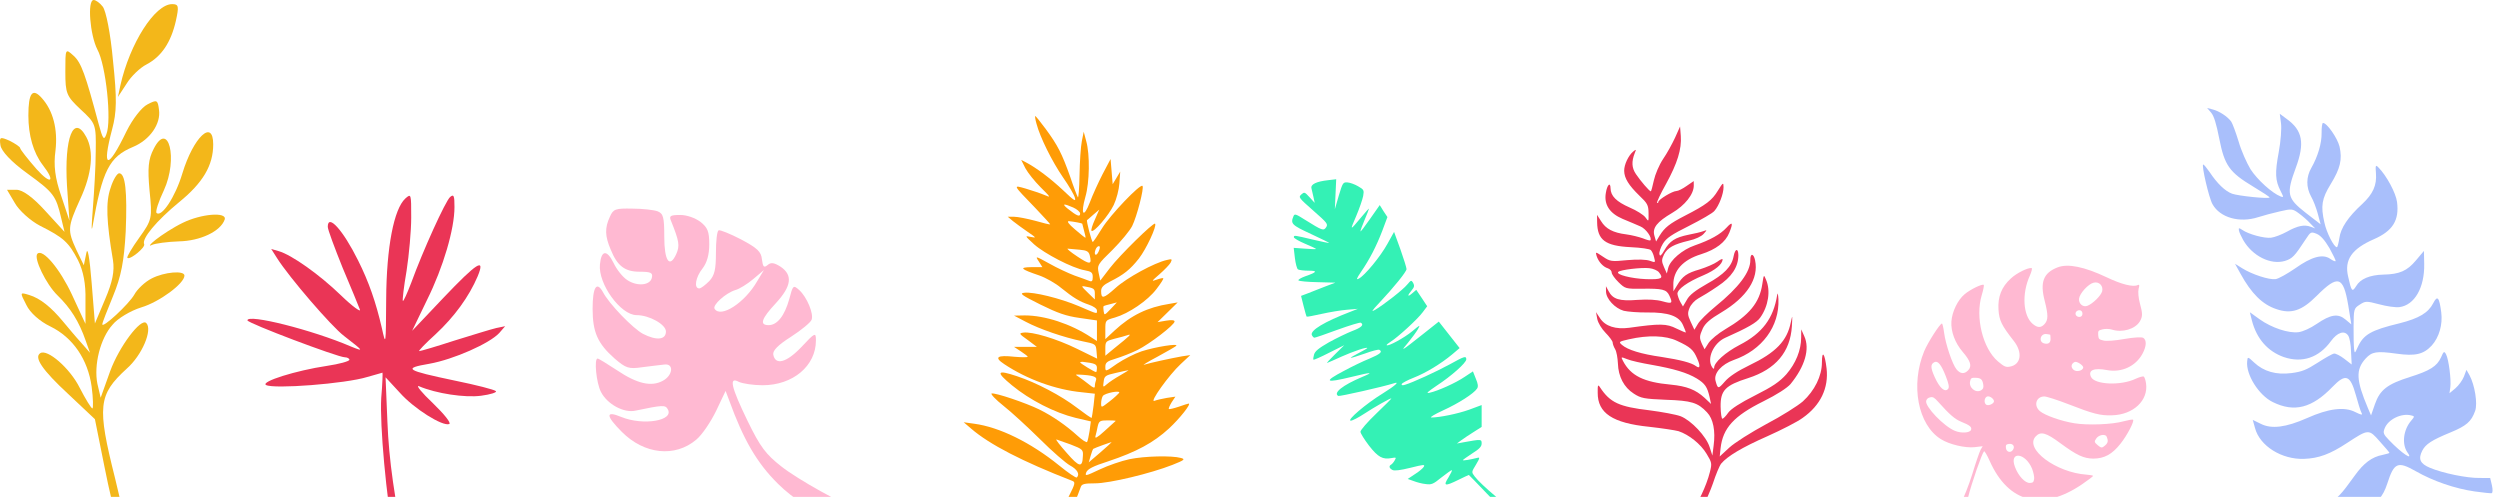 <svg width="1444" height="287" viewBox="0 0 1444 287" fill="none" xmlns="http://www.w3.org/2000/svg" className="svg">

<path d="M1277.14 65.068C1278.77 66.937 1280.16 71.493 1281.84 80.056C1284.89 95.606 1287.7 99.517 1301.46 107.788C1306.84 111.02 1311.12 113.816 1310.92 114.073C1310.23 114.971 1292.92 113.167 1289.3 111.903C1285.3 110.456 1280.7 106.083 1276.26 99.379C1274.56 96.942 1272.92 94.959 1272.58 95.003C1271.44 95.15 1275.91 114.559 1277.97 117.99C1282.32 125.746 1293.57 128.911 1304.31 125.442C1307.42 124.462 1312.99 122.933 1316.92 122.078C1323.64 120.515 1324.22 120.556 1327.8 123.213C1329.96 124.781 1332.95 127.398 1334.43 129.055L1337.23 131.928L1334.68 130.987C1331.04 129.609 1327.1 130.35 1320.97 133.8C1317.95 135.462 1313.89 137.027 1311.84 137.292C1307.87 137.806 1298.78 135.285 1295.23 132.855C1293.21 131.499 1292.98 131.529 1293.18 133.006C1293.31 134.029 1294.42 136.426 1295.63 138.581C1300.99 147.939 1311.58 153.153 1319.8 150.703C1324.13 149.335 1325.34 148.023 1331.8 138.176C1334.6 133.886 1334.81 133.743 1338.09 135.051C1340.41 136.022 1342.71 138.614 1345.51 143.335C1347.62 147.22 1349.33 150.581 1349.02 150.852C1348.82 151.109 1347.48 150.589 1345.96 149.515C1341.65 146.491 1335.18 148.252 1325.67 155.028C1321.11 158.159 1316.06 161.008 1314.36 161.229C1310.61 161.713 1300.73 158.485 1295.08 154.941L1290.94 152.358L1294.1 158.072C1300.44 169.614 1306.78 175.841 1314.74 178.509C1323.44 181.543 1329.52 179.485 1338 170.994C1350.47 158.521 1353.47 159.404 1356.35 176.361L1358.11 187.34L1354.75 184.54C1350.47 180.933 1346.18 181.605 1338.22 187.024C1334.51 189.583 1330.15 191.534 1327.65 191.857C1321.87 192.606 1312.1 189.364 1305.11 184.376L1299.52 180.363L1300.71 185.175C1303.45 195.681 1309.82 202.945 1319.13 206.247C1329.74 209.841 1339.37 206.632 1346.33 197.067C1350.05 191.964 1354.15 190.625 1356.29 193.814C1357.13 194.976 1357.87 198.924 1357.96 203.187L1358.33 210.533L1354.1 207.267C1351.8 205.486 1349.08 204.105 1348.17 204.222C1347.15 204.354 1342.96 206.745 1338.7 209.491C1332.2 213.682 1329.56 214.717 1323.55 215.495C1314.7 216.64 1307.51 214.566 1301.99 209.387C1298.32 205.935 1298.2 205.95 1297.97 208.637C1297.11 216.258 1304.67 228.335 1312.79 232.253C1325.23 238.383 1335.5 235.669 1347.3 223.398C1354.83 215.607 1357.49 216.534 1360.72 228.132C1362.02 232.816 1363.41 237.373 1364.01 238.45C1364.77 239.854 1364.07 239.828 1360.38 237.996C1354.07 234.768 1344.88 235.957 1332.56 241.48C1320.33 246.874 1312.04 247.946 1305.87 244.816L1301.19 242.533L1302.49 247.218C1305.21 257.61 1318.01 265.544 1330.87 265.036C1339.25 264.76 1345.97 262.273 1355.75 255.809C1368.09 247.742 1368.21 247.727 1374.57 254.992C1377.66 258.404 1380.12 261.322 1380.15 261.549C1380.17 261.776 1378.39 262.238 1376.15 262.759C1370.06 263.893 1365.22 267.523 1360.14 274.65C1352.03 285.982 1349.68 288.365 1345.8 289.561L1342.04 290.856L1346.17 292.402C1351.85 294.439 1361.82 294.767 1366.22 293.157C1373.06 290.656 1376.39 286.99 1378.87 279.39C1382.82 267.095 1384.91 266.248 1395.36 272.173C1405.45 277.916 1417.89 282.199 1429.29 283.843C1433.99 284.506 1438.44 284.971 1439.12 284.883C1439.8 284.795 1439.9 282.932 1439.34 280.348L1438.33 276.089L1432.21 276.071C1424.96 276.201 1410.85 273.289 1403.53 270.193C1397.8 267.815 1396.64 265.076 1399.13 260.248C1401.07 256.531 1404.59 254.228 1415.21 249.85C1424.64 245.973 1427.44 243.531 1429.64 237.354C1431.17 233.113 1429.45 222.475 1426.4 216.746L1424.62 213.627L1423.16 217.513C1422.38 219.577 1420.12 222.642 1418.26 224.269L1414.82 227.14L1415.3 223.727C1415.91 219.49 1414.36 207.444 1412.84 204.637C1411.78 202.694 1411.46 202.852 1409.95 206.397C1407.62 211.551 1403.45 214.169 1392.03 217.727C1378.95 221.846 1374.64 225.175 1371.78 233.401L1369.51 239.934L1367.69 235.664C1360.88 219.561 1360.56 213.48 1366.42 207.06C1370.07 203.122 1372.66 202.671 1384.3 204.286C1394.99 205.791 1399.81 204.705 1404.57 199.583C1408.81 194.875 1410.98 187.547 1410.06 180.388C1408.93 171.638 1407.84 170.392 1405.45 175.092C1402.59 180.661 1397.24 183.895 1385.95 186.741C1369.39 190.732 1365.1 193.251 1361.78 200.613C1360.17 204.172 1360.07 204.301 1359.73 201.687C1359.54 200.21 1359.36 194.341 1359.43 188.67C1359.51 178.494 1359.58 178.139 1362.99 175.964C1366.29 173.804 1366.87 173.845 1374.27 175.775C1378.58 176.951 1383.75 177.669 1385.9 177.39C1394.64 176.26 1400.49 166.145 1400.22 152.431L1400.06 144.942L1395.46 150.39C1390.36 156.48 1385.99 158.431 1376.56 158.612C1368.74 158.815 1363.27 161.14 1360.91 165.257C1358.61 168.905 1358.2 168.381 1356.28 159.733C1353.99 150.093 1358.37 143.75 1371.15 138.169C1382.07 133.405 1385.89 127.25 1384.53 116.682C1383.86 111.455 1378.39 101.302 1373.76 96.702C1372.16 95.06 1371.98 95.43 1372.35 100.118C1372.89 106.981 1370.66 112.007 1364.48 117.774C1356.22 125.312 1351.97 131.753 1351.22 137.512C1350.78 140.343 1350.16 142.733 1349.82 142.777C1348.23 142.982 1343.78 134.431 1342.55 128.467C1340.4 118.925 1341.02 114.801 1346.26 106.267C1351.79 97.233 1352.97 92.112 1351.33 84.7C1350.1 79.66 1343.87 70.761 1341.72 71.04C1341.26 71.098 1340.91 73.686 1340.96 76.799C1341.04 82.796 1338.79 90.366 1335.03 96.976C1332.01 102.218 1331.96 108.116 1334.84 113.406C1336.17 115.66 1337.92 120.286 1338.81 123.636L1340.38 129.556L1331.8 122.926C1321.02 114.5 1320.47 112.03 1326.03 96.985C1331.33 82.665 1330.04 75.323 1320.76 68.668L1316.8 65.714L1317.52 71.282C1317.9 74.236 1317.36 81.7 1316.2 87.859C1313.95 99.934 1314.15 104.182 1317.24 110.252C1319.1 113.94 1319.13 114.167 1317.31 113.478C1312.33 111.58 1303.83 103.785 1299.94 97.817C1297.74 94.174 1294.5 86.968 1293.02 81.73C1291.42 76.506 1289.49 71.327 1288.77 70.264C1286.66 67.302 1281.75 64.125 1278.05 63.216L1274.83 62.363L1277.14 65.068ZM1392.7 239.937C1394.72 240.37 1394.75 240.597 1392.74 242.936C1388.12 248.27 1387.22 256.474 1390.49 261.25C1394.42 266.635 1387.36 262.002 1379.89 254.188C1376.7 250.904 1376.35 250.025 1377.31 247.59C1379.27 242.253 1386.98 238.483 1392.7 239.937Z" fill="#A9BFFB"/>

<path d="M1234.74 164.652C1232.17 165.95 1225.38 164.271 1216.7 160.113C1203.95 154.094 1194.43 152.125 1188.51 154.417C1180.31 157.574 1178.17 162.93 1181.03 173.817C1183.1 182.031 1183.09 184.816 1180.9 187.215C1178.87 189.424 1176.9 189.438 1174.09 187.078C1168.47 182.36 1167.71 169.554 1172.43 159.226C1173.46 156.847 1173.95 154.918 1173.45 154.833C1171.33 154.502 1164.79 157.723 1161.47 160.849C1156.09 165.712 1153.86 171.43 1154.33 178.863C1154.73 185.116 1156.15 187.983 1163.08 196.82C1168.46 203.569 1167.37 210.692 1160.82 211.782C1158.5 212.175 1157.6 211.761 1154.01 208.743C1145.25 201.273 1140.82 183.263 1144.64 170.506C1145.57 167.483 1146.07 164.783 1145.81 164.563C1145.02 163.787 1137.94 167.223 1134.72 169.986C1130.84 173.208 1127.5 180.007 1127.13 185.72C1126.75 191.433 1129.21 198.081 1133.69 203.291C1138.16 208.501 1139.09 211.401 1136.89 213.799C1134.7 216.197 1132.28 216.063 1130.06 213.309C1127.71 210.444 1123.75 198.743 1122.9 192.105C1122.53 189.227 1121.94 186.837 1121.69 186.854C1120.46 186.936 1113.55 197.767 1111.4 202.887C1103.43 222.32 1107.74 245.372 1121.07 253.663C1125.9 256.716 1135.13 258.883 1140.54 258.284L1145.2 257.734L1143.97 259.831C1143.37 260.997 1141.17 267.305 1139.18 273.896C1137.13 280.432 1134.09 288.041 1132.47 290.815L1129.5 295.694L1132.05 295.82L1134.58 295.828L1136.76 287.27C1138.72 279.318 1144.68 262.094 1145.95 260.706C1146.29 260.327 1147.76 262.895 1149.27 266.289C1160.1 290.565 1179.58 295.422 1202.69 279.656C1206.12 277.294 1209.02 275.145 1208.94 274.854C1208.92 274.618 1207.23 274.316 1205.18 274.157C1187.48 272.914 1169.23 259.265 1175.76 252.134C1178.65 248.978 1181.8 249.834 1190.11 256.031C1199.58 262.98 1203.47 264.793 1209.04 264.894C1215.41 264.882 1219.96 262.445 1224.82 256.255C1228.71 251.373 1232.95 243.21 1232.04 242.442C1231.71 242.167 1229.33 242.623 1226.59 243.339C1220.15 245.192 1205.78 245.74 1198.16 244.473C1190.6 243.261 1181.17 239.923 1178.29 237.509C1174.5 234.327 1175.96 229.075 1180.78 228.989C1181.95 228.97 1188.33 230.972 1194.8 233.501C1208.94 239.012 1213.22 240.147 1219.94 239.875C1232.23 239.585 1241.03 231.235 1239.54 221.382C1239.3 219.621 1238.7 217.884 1238.3 217.555C1237.85 217.17 1235.78 217.783 1233.62 218.757C1225.1 222.882 1209.85 222.244 1207.76 217.703C1205.91 213.799 1209.46 212.317 1217.04 213.765C1225.42 215.336 1233.59 211.59 1237.52 204.277C1239.84 199.975 1239.98 196.411 1237.92 195.127C1237.02 194.595 1232.4 194.845 1227.02 195.798C1221.89 196.734 1216.41 197.16 1214.89 196.669C1212.32 196.071 1212.12 195.788 1211.91 193.492C1211.82 191.069 1211.87 190.888 1214.42 190.243C1215.94 189.845 1218.42 189.916 1219.94 190.407C1225.87 192.261 1233.27 190.106 1235.96 185.661C1237.63 182.824 1237.65 181.164 1235.96 175.056C1235.16 172.148 1234.86 168.435 1235.25 166.869C1235.86 164.696 1235.76 164.169 1234.74 164.652ZM1214.2 168.279C1213.49 170.814 1208.72 175.517 1205.58 176.676C1203.1 177.612 1200.48 175.299 1200.86 172.489C1201.22 169.444 1206.25 163.953 1209.3 163.275C1212.46 162.47 1214.99 165.145 1214.2 168.279ZM1202.54 182.271C1201.64 183.752 1198.94 183.045 1198.82 181.275C1198.71 179.505 1201.3 178.443 1202.38 179.793C1202.91 180.468 1202.98 181.53 1202.54 182.271ZM1184.38 195.276C1184.6 197.808 1183.32 198.961 1180.93 198.409C1177.11 197.658 1178.5 192.233 1182.32 192.985C1183.25 193.1 1184.13 193.278 1184.19 193.333C1184.26 193.388 1184.38 194.269 1184.38 195.276ZM1203.28 212.376C1202.9 214.178 1199.37 215.007 1197.73 213.636C1195.97 212.154 1196.21 210.124 1198.31 209.095C1199.57 208.477 1203.51 211.116 1203.28 212.376ZM1217.37 253.91C1217.64 255.136 1217.15 256.294 1215.86 257.329C1214.1 258.868 1213.67 258.838 1211.64 257.137C1209.62 255.436 1209.53 255.027 1210.89 253.159C1212.2 251.353 1215.18 250.62 1216.55 251.772C1216.75 251.937 1217.12 252.919 1217.37 253.91ZM1145.52 222.049C1145.82 223.747 1145.51 224.716 1144.25 225.451C1141.09 227.262 1136.98 223.806 1137.97 220.066C1138.3 218.444 1138.84 218.112 1140.95 218.208C1144.11 218.292 1145.02 219.061 1145.52 222.049ZM1151.67 232.123C1151.02 233.588 1148.17 234.549 1147.13 233.671C1145.82 232.574 1146.14 229.827 1147.64 229.075C1149.14 228.323 1152.19 230.666 1151.67 232.123ZM1123.88 217.277C1125.65 221.779 1126.03 223.768 1125.16 224.715C1123.31 226.735 1120.3 224.093 1117.49 217.824C1115.04 212.419 1114.97 210.35 1117.31 209.186C1119.28 208.165 1121.29 210.637 1123.88 217.277ZM1162.65 259.884C1161.3 261.87 1158.77 261.091 1158.61 258.614C1158.45 257.025 1158.8 256.646 1160.27 256.429C1162.72 256.029 1164.01 257.897 1162.65 259.884ZM1173.74 270.753C1174.55 272.891 1175.1 275.579 1174.92 276.658C1174.6 278.515 1174.31 278.831 1172.47 278.955C1169.69 279.081 1165.78 274.9 1163.84 269.698C1160.34 260.394 1169.86 261.356 1173.74 270.753ZM1138.48 248.291C1137.79 250.055 1132.86 250.385 1129.17 248.855C1122.83 246.317 1111.77 234.795 1112.55 231.543C1112.91 230.393 1113.61 229.754 1114.89 229.491C1116.48 229.147 1117.25 229.57 1119.58 232.198C1126.04 239.408 1129.05 242.05 1132.73 243.581C1137.81 245.61 1139.05 246.653 1138.48 248.291Z" fill="#FFB9D2"/>
<path d="M967.522 79.505C965.853 83.08 962.838 88.622 960.592 91.86C958.348 95.214 956.019 100.746 955.265 104.195C954.511 107.644 953.749 110.52 953.52 110.523C952.719 110.533 947.48 104.408 944.908 100.543C942.452 96.905 942.289 93.353 944.28 88.283C945.168 86.208 945.052 86.095 943.24 87.609C940.524 89.936 938.076 95.126 938.125 98.68C938.183 102.921 940.759 107.016 946.796 112.901C951.554 117.427 952.141 118.451 952.204 123.036C952.275 128.195 952.275 128.195 950.407 125.581C949.356 124.104 945.197 121.52 941.28 119.85C933.675 116.507 930.309 113.224 930.247 108.754C930.193 104.856 928.272 106.715 927.536 111.425C926.368 118.09 929.645 123.207 937.248 126.436C940.818 127.881 945.427 129.886 947.501 130.777C950.726 132.112 954.464 137.454 953.224 138.845C952.998 139.077 951.044 138.529 948.855 137.639C946.669 136.864 942.416 135.772 939.204 135.354C931.747 134.416 927.478 132.177 924.783 127.74L922.442 124.101L922.501 128.342C922.643 138.659 927.157 142.041 941.94 142.771C947.785 143.041 952.948 143.779 953.53 144.459C954.111 145.025 955.052 146.847 955.421 148.677C956.265 151.762 956.151 151.763 953.043 150.656C950.971 149.88 946.044 149.713 939.982 150.248C930.718 151.168 930.03 151.062 925.868 148.249C921.476 145.323 921.476 145.323 922.197 147.836C923.275 151.262 926.065 154.208 928.709 154.977C929.975 155.42 930.906 156.44 930.92 157.471C930.932 158.388 932.685 160.888 934.89 163.039C938.721 166.774 939.066 166.884 948.456 166.765C960.25 166.616 962.548 167.16 964.2 170.693C966.324 175.252 965.871 175.602 960.352 174.067C956.903 173.079 951.975 172.797 945.796 173.219C935.271 174.04 931.59 172.826 929.12 168.156L927.592 165.31L927.635 168.405C927.694 172.646 932.808 178.084 937.866 179.511C940.164 180.055 946.356 180.55 951.508 180.485C963.646 180.331 969.86 182.545 972.109 187.791C973.053 189.842 973.767 191.782 973.77 192.012C973.774 192.241 971.355 191.24 968.357 189.787C962.591 186.879 958.925 186.811 940.98 189.331C933.206 190.347 927.225 188.473 924.183 183.811L921.844 180.287L922.586 184.29C923.076 186.577 925.068 189.876 927.392 192.255C929.599 194.52 931.466 197.018 931.477 197.821C931.488 198.623 932.084 200.335 932.905 201.701C933.725 203.066 934.348 206.727 934.507 209.935C934.726 217.499 938.019 223.763 943.68 227.36C947.841 230.059 949.677 230.38 962.168 230.91C977.063 231.409 980.628 232.511 985.975 238.176C989.576 241.913 990.933 248.89 989.79 257.388L989.068 263.13L987.513 258.334C985.594 252.053 976.878 242.877 970.774 240.432C968.126 239.433 959.974 237.931 952.746 236.991C935.196 234.92 930.01 232.578 924.161 223.709C922.991 221.89 922.768 222.351 922.83 226.822C922.764 238.632 931.432 244.369 952.534 246.51C959.875 247.334 967.564 248.498 969.519 249.046C975.501 251.034 982.333 256.451 985.733 262.14C988.78 267.146 988.902 267.718 987.598 272.779C985.644 280.6 980.526 291.442 976.468 296.194C974.553 298.511 972.982 300.824 972.991 301.512C973.004 302.429 975.545 304.002 977.034 303.983C978.408 303.965 986.763 287.006 989.404 279.177C991.052 274.111 993.158 269.04 994.171 267.766C997.776 263.478 1006.18 258.442 1020.87 251.951C1029.06 248.293 1038.27 243.59 1041.22 241.375C1051.54 234.136 1056.33 224.101 1055.03 212.767C1053.99 204.067 1052.36 201.909 1052.34 209.361C1052.34 217.157 1048.1 225.695 1041.32 231.857C1038.37 234.417 1028.95 240.383 1020.2 244.965C1011.33 249.778 1002.02 255.629 998.853 258.535L993.312 263.65L993.818 258.828C995.147 247.231 1001.46 240.273 1018.53 231.802C1026.37 227.919 1032.28 224.061 1034.19 221.858C1042.53 211.664 1045.48 201.537 1042.17 194.242L1040.4 190.251L1040.35 194.953C1040.34 202.29 1037.23 209.896 1031.82 216.156C1027.88 220.563 1023.91 223.25 1013.67 228.424C1005.25 232.658 999.804 236.166 998.231 238.364C996.884 240.33 995.416 241.84 994.844 241.847C994.386 241.853 993.885 238.763 993.831 234.866C993.701 225.466 996.524 222.564 1009.75 218.384C1025.71 213.252 1034.05 203.287 1034.99 188.485C1035.36 181.831 1035.36 181.602 1034.39 186.085C1032.25 196.89 1025.81 203.621 1010.34 211.039C1003.51 214.336 998.632 217.608 996.265 220.389C992.432 224.795 992.203 224.797 990.876 219.884C989.785 215.541 994.41 210.438 1001.36 207.943C1017.77 202.232 1027.89 188.575 1027.22 172.762C1027.06 169.783 1026.7 168.756 1026.5 170.364C1024.39 183.804 1017.98 192.484 1004.68 199.302C996.605 203.532 990.043 209.347 990.086 212.442C990.097 213.245 989.637 213.136 988.936 212.113C985.662 207.224 989.661 198.231 996.375 195.165C1009.58 189.266 1014.69 186.335 1016.71 183.443C1021.43 176.848 1022.8 167.888 1020.08 161.617C1018.77 158.423 1018.77 158.423 1017.93 163.937C1016.37 174.849 1010.39 182.032 996.422 190.235C992.446 192.578 988.257 196.07 986.909 198.036L984.555 201.735L983.142 198.887C981.487 195.124 981.475 194.322 983.586 189.594C985.035 186.71 987.75 184.268 994.339 180.401C1008.99 171.617 1015.95 160.981 1013.74 150.347C1012.88 146.23 1010.93 146.14 1010.99 150.152C1011.08 157.03 1004.45 165.942 990.856 177.006C986.327 180.732 981.694 185.262 980.689 187.109L978.674 190.459L976.549 185.9C974.778 182.024 974.648 180.88 975.866 177.883C976.641 175.924 978.897 173.488 980.83 172.432C982.762 171.376 987.874 168.33 992.071 165.411C1000.24 160.034 1004.06 154.253 1004.08 147.374C1004.02 143.132 1002.19 143.499 1001.34 147.981C1000.27 153.957 995.869 158.484 985.867 163.999C979.276 167.751 975.763 170.432 974.312 173.202L972.075 177.014L970.55 174.396C969.728 172.916 969.01 170.747 968.882 169.717C968.845 167.08 974.628 162.88 983.965 158.978C990.796 156.026 994.985 152.533 994.947 149.782C994.941 149.324 993.575 149.914 991.874 151.197C990.06 152.481 985.619 154.371 981.857 155.566C974.328 157.724 971.833 159.476 968.699 164.789L966.571 168.256L966.519 164.473C966.407 156.334 972.046 150.072 982.538 146.844C991.204 144.097 996.643 139.901 998.857 134.37C1001.18 128.608 1000.71 127.696 997.215 131.524C993.717 135.352 987.807 138.637 978.917 141.73C971.849 144.113 964.605 150.281 963.523 154.88L962.765 157.985L961.109 154.223C959.689 150.916 959.677 149.999 961.124 147C963.131 143.076 966.769 141.081 975.444 139.023C979.326 138.171 982.739 136.523 983.98 135.131C986.122 132.696 986.122 132.696 983.843 133.528C982.59 134.002 978.709 134.968 975.282 135.585C967.516 137.174 964.452 139.162 961.32 144.59C959.531 147.708 958.737 148.291 958.487 146.804C958.244 145.775 959.122 143.013 960.466 140.817C962.481 137.467 965.546 135.479 975.669 130.421C982.606 126.894 989.197 123.142 990.21 121.868C992.917 118.852 995.568 111.825 995.516 108.043C995.477 105.177 995.249 105.294 992.224 110.148C988.865 115.694 985.579 118.257 973.184 124.605C964.314 129.189 961.481 131.403 958.569 136.141L956.554 139.491L955.592 136.178C954.269 131.609 957.084 128.134 965.832 122.979C973.216 118.643 978.394 112.157 978.325 107.114L978.29 104.592L974.206 107.395C971.938 109.029 969.322 110.323 968.291 110.336C966.001 110.365 957.823 115.284 957.842 116.659C957.85 117.233 957.51 117.466 957.161 117.127C956.813 116.787 959.15 111.828 962.28 106.285C968.871 94.278 971.392 86.106 970.83 78.546L970.41 73.048L967.522 79.505ZM958.173 157.241C961.087 160.873 959.835 161.462 950.784 161.233C942.19 160.883 933.226 158.589 934.694 157.08C935.821 155.804 948.285 154.385 952.644 154.903C954.823 155.105 957.358 156.22 958.173 157.241ZM968.684 196.891C976.407 200.462 978.146 202.045 980.277 207.063C982.285 211.509 981.966 213.233 979.536 211.429C976.99 209.512 970.668 207.873 959.765 206.176C947.831 204.493 940.125 202.068 936.879 199.243C934.793 197.435 935.02 197.317 940.842 195.983C951.916 193.435 962.228 193.763 968.684 196.891ZM953.987 210.721C966.73 212.967 974.55 215.276 980.093 218.645C984.829 221.566 986.116 223.499 987.456 229.329L988.313 233.331L984.483 229.71C979.38 225.074 974.314 223.075 965.025 222.16C949.544 220.751 941.935 217.064 937.465 208.522C936.171 206.016 936.171 206.016 939.856 207.46C941.929 208.351 948.362 209.76 953.987 210.721Z" fill="#EA3556"/>
<path d="M876.403 301.714C872.361 298.488 864.473 291.021 858.853 285.122C853.233 279.222 848.501 274.336 848.402 274.336C848.205 274.336 845.543 275.627 842.487 277.102C834.5 281.066 833.416 280.789 836.669 275.719C838.05 273.414 838.937 271.571 838.543 271.571C838.148 271.571 835.486 273.507 832.528 275.811C827.796 279.683 826.81 280.052 823.458 279.591C821.486 279.406 818.331 278.577 816.458 277.839L813.105 276.641L817.246 273.875C819.514 272.493 821.782 270.557 822.373 269.635C823.162 268.16 822.472 268.252 814.683 270.188C808.669 271.663 805.514 272.032 804.33 271.479C802.358 270.465 802.063 269.174 803.542 268.344C804.035 268.068 805.021 266.962 805.612 265.855C806.598 264.196 806.401 264.104 803.837 264.565C798.71 265.579 795.95 264.104 790.724 257.375C788.062 253.872 785.795 250.277 785.795 249.355C785.795 248.433 789.936 243.639 794.964 238.846C799.992 234.052 803.936 230.089 803.64 230.089C802.753 230.089 793.978 235.066 788.062 238.938C784.71 241.151 781.161 242.994 780.175 242.994C777.611 242.902 789.048 233.131 798.71 227.231C805.711 222.898 808.669 220.225 805.316 221.331C798.71 223.451 773.667 229.075 772.977 228.706C769.921 226.954 775.442 222.53 786.781 217.736C793.682 214.879 792.499 214.786 780.865 217.644C765.287 221.423 764.202 220.594 776.231 214.233C780.668 211.836 787.273 208.61 791.02 207.135C797.33 204.462 798.71 203.171 796.739 202.065C796.246 201.696 792.4 202.71 788.161 204.278C783.921 205.752 780.372 206.859 780.175 206.674C779.977 206.582 782.048 205.292 784.809 203.909C787.471 202.526 789.738 201.235 789.738 201.051C789.738 200.221 781.752 202.895 774.949 205.937C770.907 207.78 767.16 209.44 766.569 209.624C766.076 209.808 768.047 207.596 771.005 204.738L776.428 199.392L767.752 203.724C762.921 206.213 758.878 207.965 758.681 207.78C758.385 207.596 758.582 206.213 758.977 204.831C759.568 202.803 761.639 201.143 767.555 197.733C771.893 195.336 778.006 192.386 781.062 191.188C786.288 189.252 788.062 187.592 785.992 186.394C785.499 186.118 779.484 187.961 772.583 190.45C765.681 193.031 759.667 195.059 759.174 195.059C758.78 195.059 758.089 194.322 757.695 193.492C756.709 190.819 764.991 185.841 779.879 180.126L784.316 178.374L777.907 178.927C774.358 179.204 767.85 180.31 763.315 181.324C758.78 182.338 754.934 183.076 754.737 182.891C754.54 182.707 753.751 179.941 752.962 176.807L751.484 170.907L755.625 169.34C757.794 168.419 762.329 166.759 765.484 165.469L771.301 163.256L761.047 162.98C755.427 162.888 750.498 162.427 750.005 161.966C749.61 161.597 751.385 160.491 753.948 159.569C760.85 157.172 761.244 156.343 755.723 156.343C752.962 156.343 750.3 155.974 749.709 155.605C749.117 155.236 748.329 152.287 747.934 149.06L747.244 143.16L753.653 143.621C757.202 143.898 760.16 143.99 760.16 143.806C760.16 143.621 757.301 142.239 753.751 140.764C750.202 139.289 747.343 137.537 747.343 137.076C747.343 135.786 747.343 135.786 758.188 138.367C763.315 139.565 767.555 140.487 767.752 140.303C767.85 140.211 763.118 137.906 757.202 135.141C746.061 129.978 745.272 129.241 747.145 124.816C747.737 123.341 748.526 123.618 753.751 126.936C763.808 133.205 764.498 133.481 765.977 131.269C767.16 129.425 766.667 128.78 758.582 121.682C750.202 114.307 749.906 113.939 751.582 112.372C753.357 110.804 753.554 110.804 756.413 113.939L759.371 117.165L758.681 113.939C758.287 112.187 757.794 109.883 757.498 108.776C756.906 106.472 760.357 104.813 767.16 104.075L771.794 103.522L771.4 112.187L771.005 120.852L773.273 113.017C775.541 105.55 775.738 105.181 778.301 105.366C779.78 105.458 782.541 106.472 784.414 107.578C787.766 109.514 787.964 109.79 787.372 113.201C786.978 115.229 785.203 120.391 783.33 124.816C779.583 133.481 779.583 133.481 786.189 125.554C788.654 122.512 790.724 120.299 790.724 120.484C790.724 120.76 789.64 123.618 788.259 126.844C786.879 130.071 785.795 133.113 785.795 133.573C785.795 134.127 788.259 130.9 791.316 126.475L796.936 118.456L799.105 121.958L801.373 125.369L798.415 133.297C795.062 142.054 791.119 149.798 786.09 157.08C783.428 161.044 783.231 161.781 784.809 160.952C788.161 159.292 797.33 148.231 801.373 140.856L805.218 133.942L808.866 143.99C810.838 149.521 812.415 154.683 812.415 155.421C812.415 156.896 805.218 165.837 796.64 174.963C792.302 179.573 791.809 180.402 794.175 179.02C799.203 176.07 810.443 167.312 812.81 164.362C815.077 161.689 815.176 161.689 816.26 163.441C817.049 165.008 816.951 165.837 815.373 167.681C812.711 170.815 812.908 171.829 815.669 169.433L818.035 167.404L821.19 172.106L824.345 176.899L821.782 180.31C818.824 184.366 807.288 194.875 803.246 197.364C801.767 198.286 800.682 199.207 800.978 199.392C801.767 200.221 811.133 195.151 815.767 191.28C820.303 187.5 820.5 187.408 819.021 190.081C818.134 191.649 815.57 195.151 813.302 197.917C808.57 203.448 809.063 203.171 821.979 192.939L831.05 185.749L837.064 193.4L843.078 201.051L838.839 204.646C832.331 210.085 823.556 215.432 816.458 218.197C812.908 219.58 809.852 221.239 809.654 221.792C809.359 222.53 809.95 222.714 811.528 222.253C816.162 220.87 829.768 214.602 837.36 210.454C845.839 205.752 846.923 205.384 846.923 207.596C846.923 209.532 838.247 217.275 829.768 222.806C824.345 226.494 823.458 227.323 825.725 226.862C830.458 225.848 840.909 221.147 846.036 217.644L850.769 214.51L852.445 218.75C853.726 221.7 853.924 223.359 853.135 224.465C851.261 227.323 842.487 232.946 833.613 237.002C828.782 239.215 825.627 241.058 826.711 241.151C831.444 241.151 841.895 239.03 848.599 236.634L855.797 233.96V240.321V246.589L851.163 249.539C848.501 251.198 845.346 253.319 843.965 254.333L841.501 256.176L844.951 255.531C855.698 253.595 855.797 253.595 855.797 256.176C855.797 257.928 854.515 259.311 850.374 261.892C847.416 263.827 844.951 265.579 844.951 265.763C844.951 266.224 849.684 265.395 853.233 264.473C854.909 264.012 854.811 264.473 852.543 268.344C849.881 272.677 849.881 272.677 851.754 275.166C855.698 280.328 870.882 293.049 879.361 298.212L888.235 303.65L885.967 305.586L883.699 307.522L876.403 301.714Z" fill="#34F1B5"/>
<path d="M604.021 74.517C611.05 84.095 613.352 88.703 618.079 101.918C620.018 107.738 622.078 113.073 622.563 113.921C622.926 114.649 623.411 108.95 623.532 101.191C623.653 93.431 624.259 84.58 624.865 81.549L625.956 76.093L627.41 81.549C629.592 89.188 629.349 105.434 626.926 113.679C624.017 123.984 625.835 126.409 629.471 116.952C631.046 112.709 634.439 105.313 636.863 100.584L641.468 91.855L642.074 99.129L642.68 106.404L644.862 102.767L647.043 99.129L646.558 105.919C646.316 109.556 644.862 115.134 643.286 118.407C640.378 124.469 631.652 134.654 630.44 133.32C630.076 132.956 630.925 130.047 632.379 126.894L634.924 121.075L631.531 123.984C629.713 125.682 628.016 127.016 627.895 127.137C627.289 127.258 630.561 139.746 631.167 139.746C631.531 139.746 633.955 136.109 636.621 131.744C641.226 124.227 658.556 106.04 659.889 107.374C660.98 108.465 656.617 125.197 653.951 130.532C652.618 133.199 647.407 139.504 642.559 144.353C633.833 152.84 633.712 153.204 634.561 157.569L635.53 162.055L641.105 154.78C646.801 147.384 666.191 128.349 667.161 129.198C668.373 130.41 662.071 143.868 657.829 149.324C652.739 155.75 649.103 158.66 641.105 162.661C637.348 164.601 636.015 165.935 636.015 168.117C636.015 172.846 637.348 172.603 644.377 166.298C650.8 160.479 666.797 151.749 673.947 150.173C676.977 149.446 677.219 149.567 676.129 151.749C675.402 152.962 672.493 155.993 669.706 158.418C665.1 162.419 664.858 162.661 668.009 161.57C669.948 160.842 671.645 160.479 671.887 160.721C672.251 160.964 670.433 163.752 668.009 166.905C662.919 173.694 651.891 181.09 644.013 183.394C638.439 184.97 638.439 184.97 638.439 190.426V195.882L643.771 190.911C653.345 182.06 662.919 177.453 675.402 175.513L680.249 174.664L674.432 180.363L668.615 186.061L673.584 185.212C676.613 184.727 678.431 184.849 678.431 185.697C678.431 187.637 664.252 198.549 656.981 202.187C653.224 204.005 647.649 206.188 644.377 207.158C639.408 208.612 638.439 209.461 638.439 211.886C638.439 214.796 638.56 214.796 645.225 210.067C648.982 207.521 655.405 204.248 659.404 202.914C667.282 200.368 680.855 198.185 679.401 199.762C678.916 200.247 674.068 203.035 668.494 206.066C662.919 208.976 659.526 211.159 660.859 210.674C664.131 209.582 676.613 206.915 682.673 205.824L687.521 205.096L681.946 210.31C675.159 216.615 663.646 232.74 666.797 231.527C668.009 231.042 671.16 230.315 673.947 229.83L678.916 229.103L676.735 232.376C675.644 234.195 674.796 236.013 675.159 236.256C675.402 236.498 677.947 235.892 680.855 234.922C683.642 233.952 686.187 233.104 686.551 233.104C688.248 233.104 681.461 241.712 675.159 247.532C666.312 255.655 656.496 260.99 640.135 266.446C631.41 269.234 628.137 270.932 627.41 272.872C626.562 275.175 627.168 274.933 635.166 271.174C640.014 268.87 647.77 266.203 652.375 265.233C661.101 263.415 676.735 263.051 682.067 264.506C684.733 265.233 684.248 265.718 677.219 268.507C664.616 273.478 640.862 279.176 632.5 279.176C626.441 279.176 624.865 279.54 624.259 281.237C623.896 282.45 621.957 287.421 620.018 292.149C616.624 300.394 616.14 301 612.746 301H609.111L611.292 297.605C612.504 295.787 615.291 290.816 617.473 286.451C621.108 279.297 621.23 278.449 619.291 277.721C590.569 266.567 571.542 256.746 560.877 247.532L556.635 243.894L562.695 244.743C577.238 246.683 595.295 255.534 611.777 268.87C616.988 273.114 621.593 276.266 621.957 275.781C623.896 273.963 622.199 271.053 618.079 268.87C615.655 267.537 607.778 260.747 600.749 253.715C593.598 246.683 584.146 237.953 579.661 234.437C575.056 230.8 572.027 227.526 572.754 227.284C574.693 226.678 592.629 232.74 600.264 236.498C608.141 240.378 615.897 245.834 622.32 251.654C625.108 254.2 627.532 255.776 627.895 255.291C628.259 254.806 628.865 251.896 629.349 248.865L630.076 243.409L621.23 241.348C609.232 238.438 594.81 231.042 584.509 222.555C574.935 214.675 575.662 213.341 587.539 217.342C598.809 221.101 612.868 228.496 622.078 235.528C626.562 238.923 630.319 241.591 630.561 241.348C630.682 241.106 631.167 237.953 631.652 234.195L632.379 227.405L624.744 226.556C609.717 225.102 593.114 219.039 580.025 210.31C573.966 206.309 575.905 204.975 585.963 206.066C590.205 206.43 593.598 206.43 593.598 206.066C593.598 205.703 591.78 204.369 589.599 202.914L585.721 200.368H592.265H598.931L593.598 196.367C588.63 192.851 588.387 192.487 591.053 192.123C596.022 191.396 610.201 195.639 622.078 201.459L633.712 207.158L633.349 202.914C632.985 198.67 632.864 198.67 625.108 197.094C614.564 194.912 600.627 190.183 592.386 185.819L585.721 182.303L591.902 182.181C603.536 182.181 618.442 187.031 630.198 194.791L633.591 196.973V191.032V185.091L623.532 183.636C615.776 182.545 610.928 180.848 600.87 175.877C589.963 170.421 588.63 169.451 591.659 169.087C596.87 168.481 612.262 172.239 623.169 176.847C634.439 181.696 633.591 181.454 633.591 179.272C633.591 178.302 631.531 176.847 628.986 175.998C623.532 174.179 620.139 172.118 612.746 166.177C609.717 163.631 604.142 160.479 600.385 159.145C589.357 155.387 588.387 154.417 595.78 154.295H602.082L600.021 151.022C597.84 147.748 597.961 147.748 606.081 152.234C610.565 154.78 617.109 157.811 620.624 159.145C624.017 160.358 627.895 161.691 628.986 162.176C630.682 162.904 631.167 162.419 631.167 159.994C631.167 157.448 630.44 156.841 626.562 156.114C619.412 154.902 603.172 146.415 597.234 141.08C591.902 136.109 591.78 136.109 595.416 136.836C598.809 137.564 598.567 137.321 593.598 133.926C590.569 131.865 586.812 129.077 585.115 127.743L582.085 125.197H585.721C587.781 125.197 593.235 126.288 597.84 127.501C602.445 128.834 606.444 129.804 606.566 129.562C606.687 129.44 602.93 125.318 598.082 120.226C584.751 106.404 584.873 106.768 592.508 108.95C596.143 110.041 600.87 111.618 603.172 112.588C607.172 114.285 607.05 114.164 600.991 108.102C597.598 104.707 593.72 99.857 592.265 97.19L589.841 92.34L592.629 93.795C598.809 97.068 606.687 103.009 614.079 109.92C620.26 115.861 621.593 116.71 620.866 114.285C620.502 112.588 617.352 107.253 613.958 102.403C607.656 93.189 600.749 79.367 598.688 71.486C597.961 69.061 597.719 67 597.961 67C598.204 67 600.991 70.395 604.021 74.517ZM616.624 120.468C621.957 124.712 623.896 125.561 623.896 123.378C623.896 122.408 622.078 120.832 619.897 119.862C614.322 117.437 613.11 117.559 616.624 120.468ZM620.866 132.472C623.896 135.139 626.683 137.321 626.926 137.321C627.168 137.321 626.804 135.503 626.198 133.441C625.592 131.259 625.108 129.319 625.108 129.198C625.108 128.955 620.139 127.985 617.473 127.743C616.018 127.622 617.109 129.319 620.866 132.472ZM632.864 143.99C631.531 147.263 633.106 148.476 634.561 145.323C635.409 143.383 635.53 142.171 634.682 142.171C634.076 142.171 633.227 143.02 632.864 143.99ZM622.199 148.112C629.471 152.962 630.804 152.962 629.471 147.627C628.865 145.202 627.774 144.596 623.532 144.232C620.745 143.99 617.715 143.747 616.746 143.626C615.897 143.505 618.321 145.566 622.199 148.112ZM625.108 165.571C625.108 165.813 626.683 167.511 628.743 169.451L632.379 172.967V169.815C632.379 166.662 632.016 166.42 625.956 165.328C625.471 165.328 625.108 165.328 625.108 165.571ZM637.469 176.847C637.227 176.968 637.227 178.302 637.469 179.756C637.833 182.303 637.954 182.181 641.468 178.544L645.104 174.664L641.468 175.634C639.408 176.119 637.711 176.604 637.469 176.847ZM643.771 195.639C638.802 196.973 638.439 197.216 638.439 201.217V205.46L643.407 201.338C653.103 193.578 653.83 192.73 651.285 193.578C650.073 194.063 646.68 194.912 643.771 195.639ZM623.896 209.34C623.896 209.825 632.137 214.917 633.106 214.917C633.349 214.917 633.591 213.826 633.591 212.613C633.591 210.31 632.5 209.825 625.35 208.976C624.623 208.976 623.896 209.097 623.896 209.34ZM644.498 215.402C638.439 216.736 637.833 217.221 637.469 220.494C636.984 223.768 637.106 223.889 639.287 221.949C640.499 220.858 643.892 218.554 646.922 216.857C649.952 215.16 652.133 213.705 651.769 213.826C651.406 213.826 648.134 214.553 644.498 215.402ZM623.169 217.706C624.381 218.554 627.047 220.494 628.865 221.949C631.531 224.132 632.379 224.374 632.379 223.04C632.379 221.949 632.743 220.373 633.106 219.403C633.712 217.584 631.167 216.736 623.29 216.372C620.987 216.251 620.987 216.372 623.169 217.706ZM636.984 228.739C636.5 229.466 636.015 231.406 636.015 232.861C636.015 235.65 636.015 235.65 640.862 231.891C643.529 229.83 645.952 227.526 646.437 226.92C647.407 225.223 638.075 227.041 636.984 228.739ZM634.076 246.077C633.712 248.017 633.106 250.563 632.743 251.896C632.258 253.594 633.712 252.866 637.954 248.987C641.226 245.955 644.135 243.409 644.377 243.167C644.619 242.924 642.68 242.803 639.893 242.803C635.409 242.803 634.803 243.167 634.076 246.077ZM616.14 261.596C623.411 269.962 625.229 270.325 625.471 263.415C625.714 259.777 625.35 259.413 618.442 256.746C614.443 255.291 610.686 253.958 610.201 253.836C609.595 253.836 612.262 257.231 616.14 261.596ZM631.41 259.292C631.288 259.292 630.561 261.111 629.955 263.293L628.865 267.052L635.53 261.353C639.166 258.201 642.074 255.534 642.074 255.412C642.074 255.17 632.379 258.686 631.41 259.292Z" fill="#FF9C06"/>
<path d="M379.832 122.042C383.105 123.392 383.682 125.321 383.682 136.699C383.682 150.777 386.762 155.212 390.613 146.727C392.73 141.906 392.345 139.399 387.532 127.442C386.377 124.742 387.147 124.164 392.923 124.164C396.773 124.164 401.586 125.899 404.666 128.213C408.709 131.492 409.672 133.613 409.672 141.134C409.672 147.113 408.324 151.741 405.821 155.019C401.778 160.033 400.623 166.59 403.896 166.59C404.859 166.59 407.361 164.662 409.672 162.347C412.752 159.069 413.522 155.598 413.522 146.148C413.522 139.399 414.099 133.613 415.062 133.035C415.832 132.649 421.607 134.963 427.96 138.242C437.394 143.256 439.704 145.377 440.089 149.812C440.666 154.248 441.244 154.826 443.361 153.091C445.287 151.355 447.212 151.741 450.87 154.055C457.993 158.876 457.222 165.24 448.174 175.075C439.704 184.139 438.549 187.803 443.939 187.803C448.944 187.803 453.18 182.404 455.875 172.761C457.993 164.662 458.185 164.469 461.65 167.554C466.078 171.604 470.121 181.247 468.773 184.718C468.196 186.261 462.805 190.696 456.837 194.553C449.522 199.181 446.249 202.46 446.634 204.774C447.789 211.138 454.142 209.595 462.805 200.531C470.891 191.853 471.276 191.853 471.276 196.674C471.276 211.331 457.993 222.516 440.474 222.516C435.083 222.516 428.923 221.552 426.805 220.588C420.837 217.309 422.185 223.287 431.811 243.151C439.126 258.193 442.399 262.436 451.255 269.378C460.688 276.899 487.447 291.748 496.688 294.641C498.613 295.22 500.153 297.534 500.153 299.655C500.153 310.262 467.041 297.148 449.329 279.406C437.201 267.45 429.308 253.757 421.222 231.387L419.105 225.794L413.714 237.172C410.634 243.536 405.629 251.058 402.163 253.95C389.843 264.364 372.131 262.436 359.233 249.515C349.8 240.065 349.607 236.98 358.848 240.837C371.554 246.043 389.843 242.958 385.607 236.208C384.26 233.894 382.72 233.894 367.126 237.172C360.388 238.715 350.762 233.508 347.105 226.373C344.409 221.166 343.062 207.088 345.179 207.088C345.757 207.088 350.762 210.174 356.345 213.838C368.089 221.745 376.174 223.48 382.72 220.009C388.688 216.923 389.458 209.788 383.682 210.559C381.565 210.752 375.789 211.524 370.976 212.102C363.083 213.259 361.543 212.681 354.998 207.088C345.179 198.41 342.292 191.853 342.292 178.354C342.292 165.819 344.602 162.155 348.26 168.711C351.725 175.461 365.586 189.732 371.361 192.817C379.254 196.867 384.645 196.289 384.645 191.468C384.645 187.418 375.019 182.018 367.704 182.018C358.463 182.018 345.372 163.89 346.527 152.705C347.297 144.413 350.57 144.027 354.42 151.934C356.153 155.598 359.618 160.033 362.313 161.769C368.089 165.626 375.789 164.855 376.559 160.226C377.137 157.526 375.789 156.948 369.436 156.948C360.966 156.948 356.538 153.669 352.687 144.027C349.415 136.313 349.222 131.685 352.302 125.128C354.228 120.692 355.575 120.307 365.201 120.5C371.169 120.5 377.714 121.271 379.832 122.042ZM424.688 167.554C419.105 169.29 411.404 176.233 412.752 178.354C416.217 183.946 430.271 174.883 437.394 162.347L441.244 155.984L435.083 161.19C431.618 164.083 426.998 166.976 424.688 167.554Z" fill="#FFB9D2"/>
<path d="M262.505 119.631C262.505 132.25 256.079 154.289 246.619 173.306L238.051 191.079L256.079 172.062C275.536 151.623 280.534 148.424 275.893 159.621C270.895 171.351 262.505 182.904 251.617 193.034C245.726 198.366 241.442 202.81 242.156 202.81C242.87 202.81 251.974 200.144 262.327 196.767C272.68 193.568 283.568 190.191 286.603 189.48L291.779 188.413L288.388 192.324C282.854 198.366 261.97 207.609 248.047 210.097C232.517 212.763 234.124 213.829 262.862 219.872C275 222.36 285.532 225.026 286.424 225.915C287.138 226.626 283.39 227.87 277.856 228.581C268.574 229.825 251.974 227.337 241.978 223.071C240.014 222.36 243.584 226.804 250.01 232.847C256.793 239.423 260.72 244.399 259.471 244.932C255.544 246.354 239.122 236.046 230.911 226.804L222.7 217.917L223.771 243.688C224.663 265.905 227.698 287.233 235.016 323.135C235.909 327.756 235.552 329 233.41 329C231.446 329 230.018 324.912 227.876 313.36C223.057 286.877 219.308 245.643 220.201 229.825C220.915 221.827 221.093 215.251 220.915 215.251C220.736 215.251 216.809 216.495 212.168 217.739C199.673 221.649 157.726 224.849 153.62 222.36C150.586 220.405 170.935 214.007 188.785 211.341C195.925 210.275 201.815 208.675 201.815 207.786C201.815 207.075 200.566 206.364 199.138 206.364C195.211 206.364 142.91 186.636 142.91 185.037C142.91 181.126 180.395 190.546 202.708 200.144C210.562 203.343 210.026 202.81 198.781 194.101C191.462 188.591 167.008 160.154 160.046 149.135L156.655 143.803L160.939 145.047C168.436 147.179 184.501 158.554 196.996 170.64C203.6 177.039 208.598 180.593 207.884 178.816C207.17 176.861 202.708 166.019 197.888 154.644C193.247 143.092 189.32 132.605 189.32 131.006C189.32 123.186 198.067 132.783 206.813 150.379C213.061 162.82 217.166 174.728 220.558 189.48C222.878 199.966 222.878 199.788 223.057 172.773C223.235 142.736 227.519 120.697 234.124 114.654C237.515 111.633 237.515 111.988 237.515 125.674C237.515 133.316 236.266 147.179 234.838 156.422C233.231 165.664 232.339 173.484 232.696 173.839C233.053 174.195 235.195 169.396 237.515 163.353C244.298 144.691 257.329 116.076 260.006 113.766C262.148 111.988 262.505 113.055 262.505 119.631Z" fill="#EA3556"/>
<path d="M59.33 3.813C61.228 6.196 63.837 19.303 65.261 35.031C67.633 57.431 67.396 64.819 64.786 74.589C58.618 97.943 62.177 98.42 73.09 75.781C76.648 68.632 81.868 61.959 85.189 60.291C90.646 57.431 91.12 57.67 91.832 63.389C93.018 71.491 86.613 80.785 76.886 84.836C63.126 90.556 59.093 98.42 53.399 131.067C52.687 134.404 52.924 129.399 53.636 120.344C54.348 111.05 55.297 96.513 55.297 87.458C55.534 71.73 55.297 71.253 46.519 63.151C38.453 55.525 37.741 54.095 37.741 41.465C37.741 27.882 37.741 27.882 42.486 32.171C46.993 36.222 49.366 43.133 56.957 71.491C59.33 80.309 60.042 81.5 61.465 77.449C64.549 69.823 61.228 37.652 56.246 28.596C51.975 20.256 50.315 2.99891e-05 54.111 2.99891e-05C55.297 2.99891e-05 57.669 1.668 59.33 3.813Z" fill="#F3B71A"/>
<path d="M101.559 12.154C98.712 24.545 93.256 32.648 84.715 37.175C80.919 39.082 75.7 44.086 73.09 48.376L68.108 56.002L69.531 49.329C74.988 25.022 89.46 2.383 99.424 2.383C103.22 2.383 103.457 3.575 101.559 12.154Z" fill="#F3B71A"/>
<path d="M24.218 56.716C30.624 63.865 33.471 74.589 32.047 86.981C30.861 95.56 31.81 102.947 35.369 113.195L40.114 127.493L38.69 107.237C37.029 79.594 42.486 65.534 49.841 79.117C54.348 87.458 53.162 100.326 46.282 115.101C38.927 131.306 38.927 132.974 44.147 144.412L48.417 153.23L49.841 146.319C50.552 142.029 51.739 148.464 52.925 163.238L54.823 186.831L60.754 172.771C65.024 162.762 66.21 156.566 65.261 150.37C61.465 127.969 60.991 116.769 63.838 108.667C65.261 103.901 67.634 100.088 68.82 100.088C72.379 100.088 73.565 110.335 72.616 133.689C71.667 150.847 70.006 159.664 65.261 171.102C61.94 179.205 59.093 186.354 59.093 187.307C59.093 189.929 74.514 175.63 77.598 170.149C79.259 167.051 83.766 162.762 87.562 160.855C94.917 157.043 106.542 156.089 106.542 159.187C106.542 163.715 92.07 174.439 81.631 177.537C75.463 179.443 67.871 183.971 65.024 187.545C57.907 195.41 54.111 210.899 56.246 221.623L58.144 229.725L63.601 214.474C68.82 200.176 81.394 183.494 84.478 186.592C88.274 190.405 82.106 205.18 73.09 213.044C56.721 228.057 56.009 234.73 66.448 276.195C70.481 292.161 73.09 306.459 72.616 308.128C70.718 312.894 65.973 297.88 60.279 269.284L54.823 242.117L39.402 227.581C24.456 213.759 19.474 206.372 23.269 203.989C27.303 201.367 40.351 212.567 46.045 224.006C49.366 230.44 52.688 235.921 53.399 235.921C53.874 235.921 53.874 230.202 52.925 223.291C50.789 207.801 42.249 194.933 28.963 188.499C23.032 185.639 17.338 180.635 15.203 176.107C11.407 168.719 11.407 168.719 16.864 170.388C23.269 172.294 29.675 177.537 36.555 185.877C39.165 188.975 43.672 194.456 46.756 197.793L51.976 203.75L49.603 197.078C45.57 185.401 40.588 177.775 33.234 170.626C26.591 164.192 19.236 148.94 21.609 146.557C24.693 143.459 34.657 155.374 41.537 170.149L49.366 187.069V173.247C49.603 164.192 48.18 156.566 45.096 150.37C39.639 139.885 36.792 137.263 23.032 130.352C17.576 127.493 10.933 121.535 8.56 117.246L4.053 109.62H9.509C13.068 109.62 18.999 113.909 26.116 121.773L37.267 133.927L35.369 126.063C32.285 112.956 31.098 111.288 15.678 100.088C6.425 93.415 0.731 87.219 0.257 83.883C-0.455 79.117 0.02 78.879 5.476 81.262C8.798 82.93 11.645 84.836 11.645 85.551C11.645 86.266 15.915 91.747 21.134 97.705C29.438 106.999 32.285 105.092 24.693 95.322C19.236 88.173 16.389 78.164 16.389 66.725C16.389 53.618 18.762 50.52 24.218 56.716Z" fill="#F3B71A"/>
<path d="M123.148 83.407C123.148 95.56 117.217 105.569 103.457 116.769C90.409 127.493 81.631 137.978 83.292 141.076C84.003 142.983 74.988 150.37 73.565 148.94C73.09 148.464 76.174 143.221 80.445 137.263C87.799 127.016 88.037 126.063 86.376 110.097C85.19 96.99 85.664 91.986 88.748 86.028C97.289 69.108 102.983 91.747 94.679 109.858C91.595 116.293 89.697 122.25 90.409 122.965C93.256 125.825 101.322 113.671 105.355 100.088C111.761 79.117 123.148 68.393 123.148 83.407Z" fill="#F3B71A"/>
<path d="M129.791 126.778C127.419 133.689 115.557 139.17 103.457 139.408C96.577 139.646 89.46 140.6 87.562 141.553C85.664 142.506 86.613 141.076 89.934 138.455C93.256 135.834 100.136 131.306 105.592 128.684C116.268 123.442 131.215 122.25 129.791 126.778Z" fill="#F3B71A"/>
<defs>
<filter id="filter0_d" x="1264.13" y="45" width="179.849" height="266" filterUnits="userSpaceOnUse" color-interpolation-filters="sRGB">
<feFlood flood-opacity="0" result="BackgroundImageFix"/>
<feColorMatrix in="SourceAlpha" type="matrix" values="0 0 0 0 0 0 0 0 0 0 0 0 0 0 0 0 0 0 127 0"/>
<feOffset dy="4"/>
<feGaussianBlur stdDeviation="2"/>
<feColorMatrix type="matrix" values="0 0 0 0 0 0 0 0 0 0 0 0 0 0 0 0 0 0 0.25 0"/>
<feBlend mode="normal" in2="BackgroundImageFix" result="effect1_dropShadow"/>
<feBlend mode="normal" in="SourceGraphic" in2="effect1_dropShadow" result="shape"/>
</filter>
</defs>
</svg>
